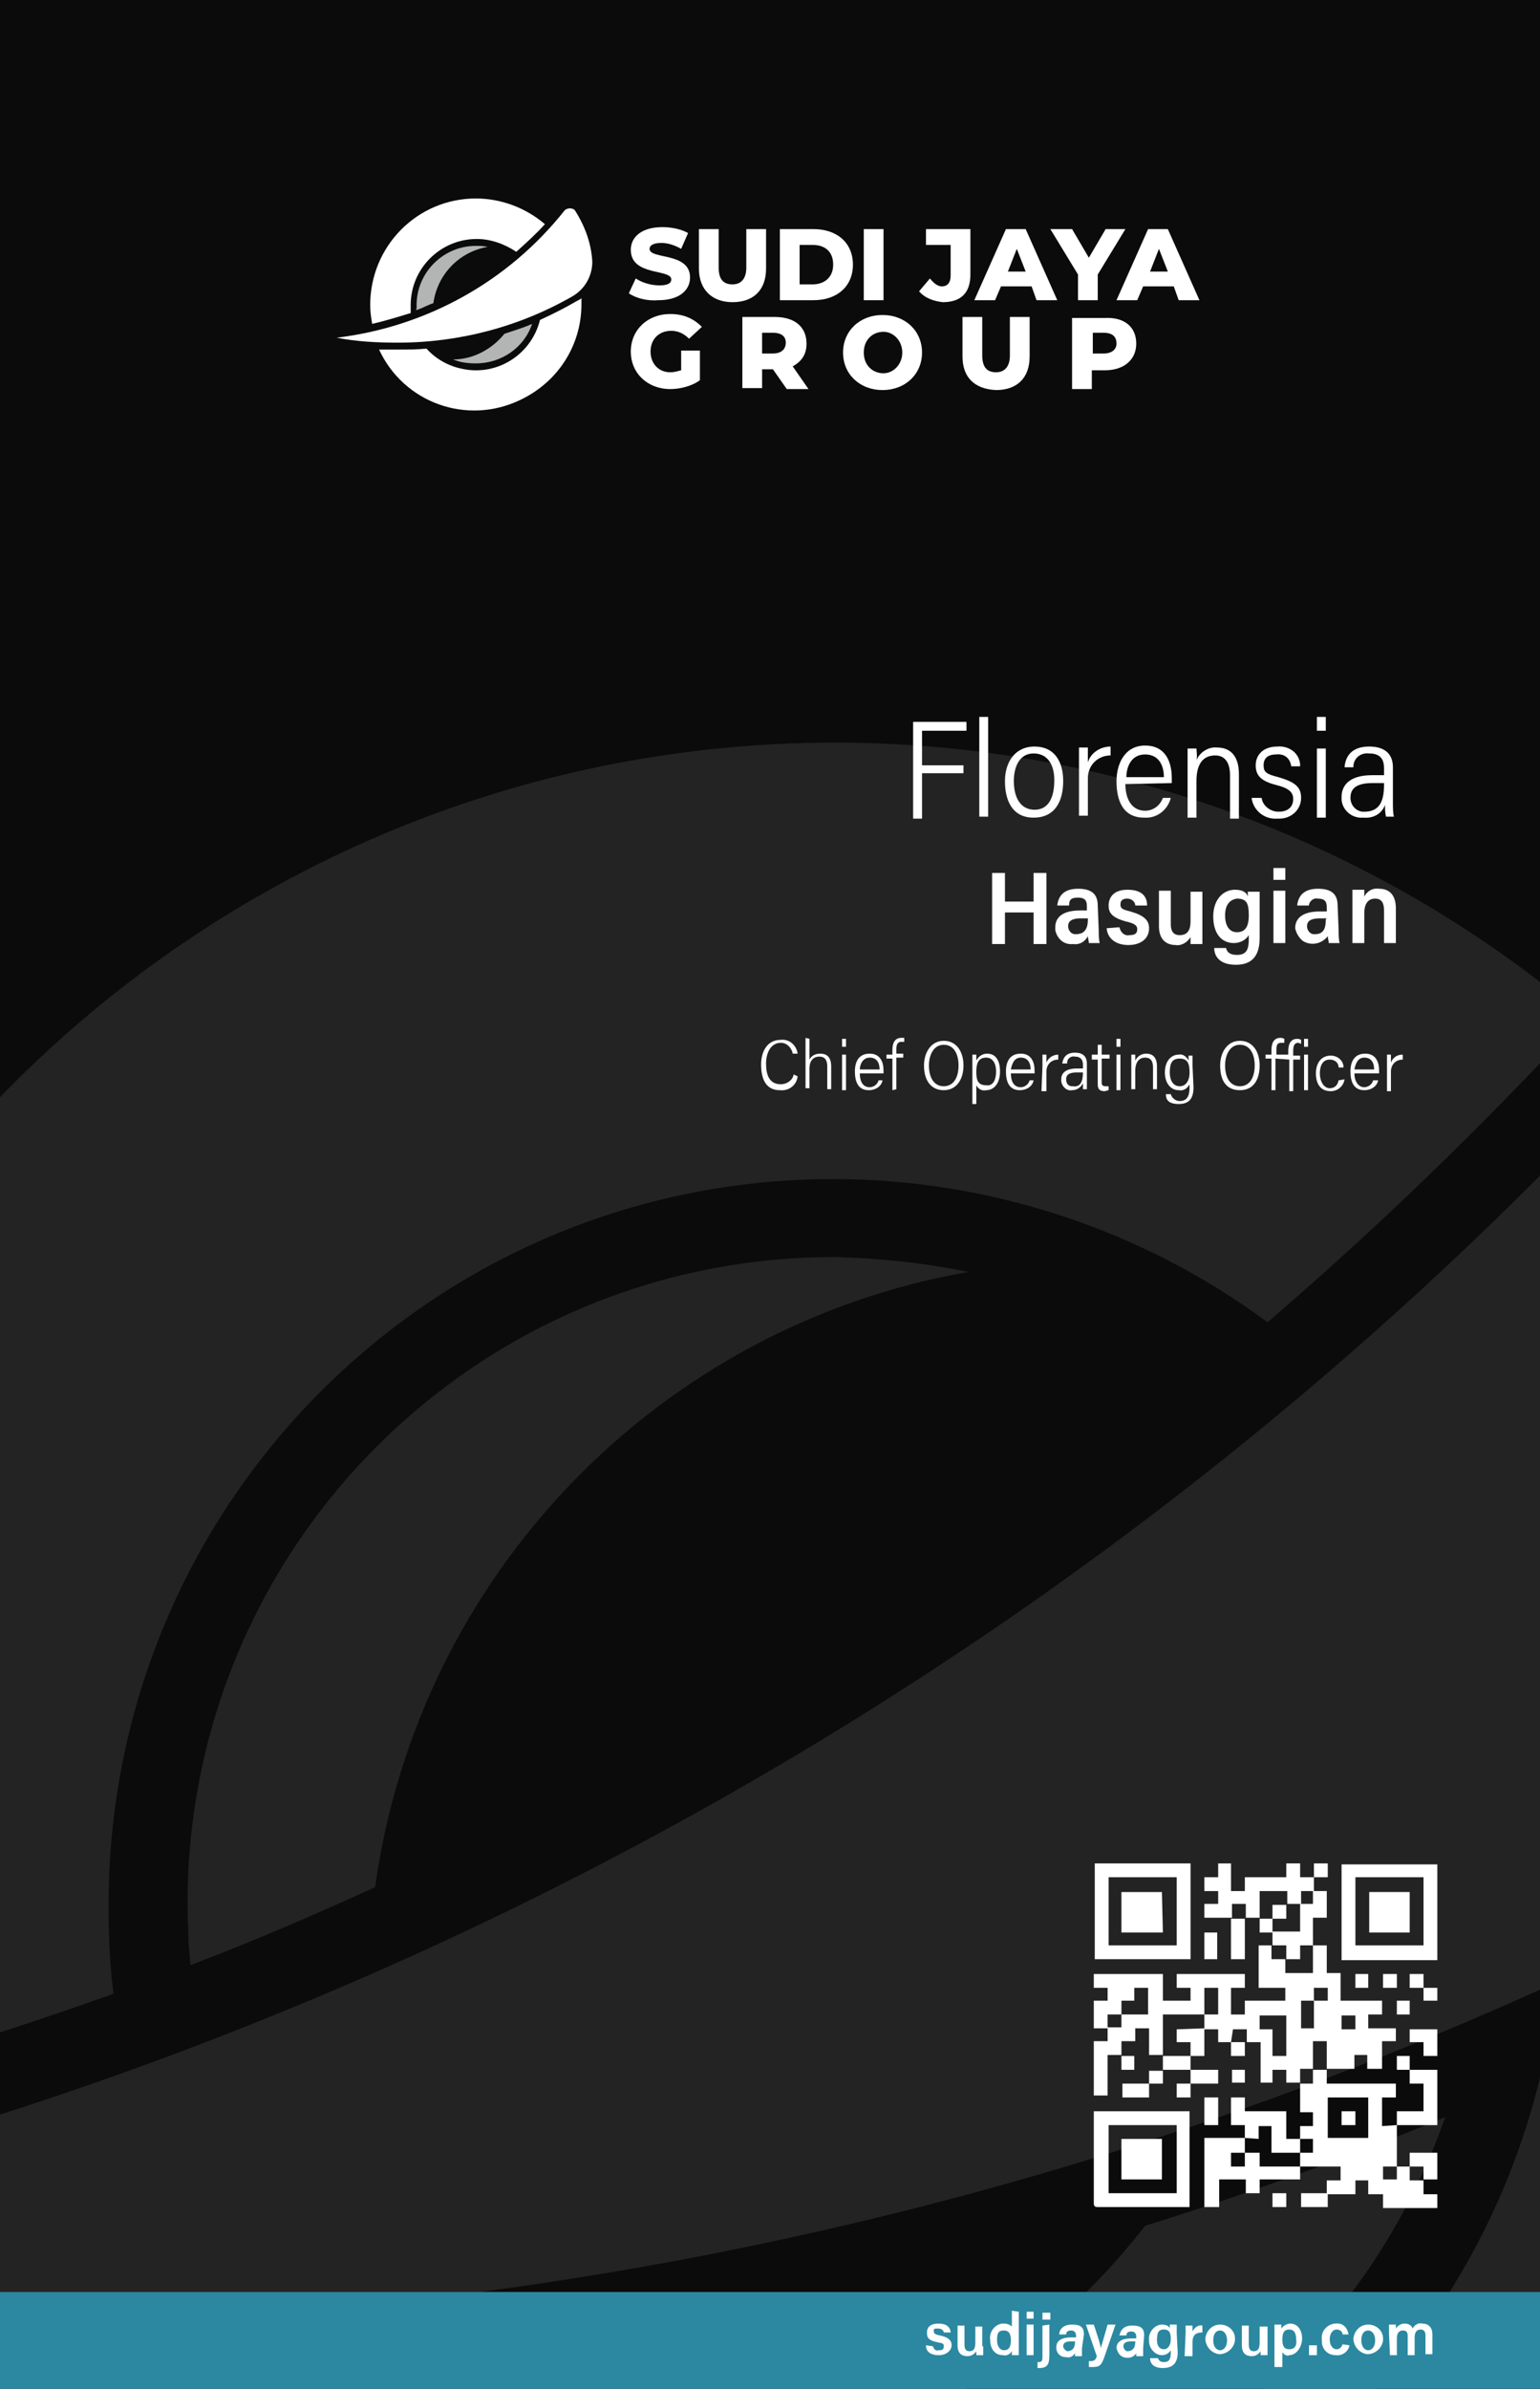 <?xml version="1.0" encoding="utf-8"?>
<!-- Generator: Adobe Illustrator 25.0.0, SVG Export Plug-In . SVG Version: 6.00 Build 0)  -->
<svg version="1.1" id="Layer_1" xmlns="http://www.w3.org/2000/svg" xmlns:xlink="http://www.w3.org/1999/xlink" x="0px" y="0px"
	 viewBox="0 0 156 241.9" style="enable-background:new 0 0 156 241.9;" xml:space="preserve">
<style type="text/css">
	.st0{clip-path:url(#SVGID_2_);}
	.st1{fill:#0B0B0B;}
	.st2{fill-rule:evenodd;clip-rule:evenodd;fill:#232323;}
	.st3{fill:#2B88A0;}
	.st4{fill:none;}
	.st5{fill:#FFFFFF;}
	.st6{enable-background:new    ;}
	.st7{fill-rule:evenodd;clip-rule:evenodd;fill:#FFFFFF;}
	.st8{fill-rule:evenodd;clip-rule:evenodd;fill:#B3B4B4;}
</style>
<g id="Layer_2_1_">
	<g id="OBJECTS">
		<g>
			<g>
				<defs>
					<rect id="SVGID_1_" x="-0.4" y="0" width="156.4" height="241.9"/>
				</defs>
				<clipPath id="SVGID_2_">
					<use xlink:href="#SVGID_1_"  style="overflow:visible;"/>
				</clipPath>
				<g class="st0">
					<rect x="-0.4" y="0" class="st1" width="156.4" height="241.9"/>
					<path class="st2" d="M84.5,75.2c-65,0.1-117.7,52.9-117.7,117.9c0,7.2,0.7,14.3,2,21.4c14.5-3.4,28.7-7.6,42.7-12.6
						c-0.4-3-0.5-6-0.5-9c0-40.6,32.8-73.5,73.4-73.5c15.8,0,31.3,5.1,44,14.5c11.3-9.7,21.9-20,32-30.9
						C139.2,85,112.3,75.2,84.5,75.2z M-22,242.9c27.6,58.8,97.7,84.2,156.5,56.6c41.3-19.4,67.7-60.9,67.7-106.6
						c0-2.4-0.1-4.6-0.2-6.9c-1.6,1.2-3.3,2.4-5,3.4c-0.2,0.1-0.4,0.3-0.6,0.5c-13,7.6-26.5,14.4-40.4,20.5
						c-9.6,39.4-49.4,63.6-88.8,54c-14.3-3.5-27.3-11.2-37.2-22.2c-10.4,0.8-20.9,1.2-31.4,1.2C-8.2,243.4-15,243.2-22,242.9
						L-22,242.9z"/>
					<path class="st2" d="M59.5,253.5c22.1-0.4,42.9-10.7,56.5-28.1c10.3-3.2,20.4-6.9,30.4-11c-4.2,11.9-11.6,22.3-21.5,30.1
						c-11.5,9-25.8,14-40.4,14C75.9,258.4,67.4,256.7,59.5,253.5L59.5,253.5z"/>
					<path class="st2" d="M19.3,199c6.3-2.4,12.6-5.1,18.7-7.9c4.4-31.6,28.7-56.8,60.1-62.3c-4.5-0.9-9-1.4-13.6-1.5
						c-36.2,0-65.5,29.3-65.5,65.5c0,1.5,0.1,2.9,0.1,4C19.2,197.5,19.2,198.2,19.3,199L19.3,199z"/>
					<path class="st2" d="M-69.8,229.6c22.1,4.2,46,5.8,68.3,5.8c68.1,0,134.9-18.2,193.7-52.6c13.6-7.8,21.9-22.3,21.9-37.9
						c0-16.9-9.3-41.4-18.4-55.8c-2-3.5-6.5-4.7-10-2.7c-0.7,0.4-1.3,0.9-1.9,1.5C121.4,166.2,29.4,217.1-69.8,229.6z"/>
					<path class="st3" d="M-3.8,232.1h193.3c1.2,0,2.3,1,2.3,2.3v5.3c0,1.2-1,2.3-2.3,2.3H-3.8c-1.2,0-2.3-1-2.3-2.3v-5.3
						C-6.1,233.1-5,232.1-3.8,232.1z"/>
				</g>
			</g>
		</g>
		<path class="st4" d="M9.9,0H146c5.5,0,9.9,4.5,9.9,9.9v222c0,5.5-4.5,9.9-9.9,9.9H9.9c-5.5,0-9.9-4.5-9.9-9.9V9.9
			C0,4.5,4.5,0,9.9,0z"/>
		<path class="st5" d="M94.5,237.6c0.1,0.3,0.3,0.5,0.6,0.4c0.4,0,0.5-0.1,0.5-0.4s-0.1-0.3-0.6-0.4c-1-0.2-1.1-0.5-1.1-1
			s0.3-0.9,1.2-0.9s1.2,0.5,1.2,0.9h-0.7c0-0.1-0.1-0.4-0.6-0.4s-0.4,0.1-0.4,0.3s0.1,0.3,0.6,0.4c1,0.2,1.2,0.6,1.2,1s-0.4,1-1.3,1
			s-1.3-0.4-1.3-1L94.5,237.6z"/>
		<path class="st5" d="M99.6,237.6c0,0.3,0,0.6,0,0.9h-0.7c0-0.1,0-0.3,0-0.4c-0.2,0.3-0.5,0.5-0.9,0.5c-0.6,0-1-0.3-1-1.1v-2h0.7
			v1.9c0,0.4,0.1,0.7,0.5,0.7s0.6-0.2,0.6-0.9v-1.6h0.7v2H99.6z"/>
		<path class="st5" d="M103.2,234.1v3.5c0,0.3,0,0.6,0,0.9h-0.7c0-0.1,0-0.3,0-0.4c-0.2,0.3-0.5,0.5-0.9,0.4c-0.8,0-1.3-0.6-1.3-1.6
			c-0.1-0.8,0.5-1.5,1.2-1.6c0.1,0,0.1,0,0.2,0c0.3,0,0.6,0.1,0.8,0.3V234L103.2,234.1z M101,237c0,0.6,0.3,1,0.7,1
			c0.6,0,0.7-0.5,0.7-1s-0.1-1-0.7-1S101,236.3,101,237z"/>
		<path class="st5" d="M104,234.1h0.7v0.7H104V234.1z M104,235.4h0.7v3.1H104V235.4z"/>
		<path class="st5" d="M106.3,235.4v3.1c0,0.9-0.2,1.3-1,1.3h-0.2v-0.6h0.1c0.3,0,0.4-0.1,0.4-0.5v-3.2L106.3,235.4z M105.6,234.9
			v-0.7h0.8v0.7H105.6z"/>
		<path class="st5" d="M109.6,237.8c0,0.2,0,0.5,0,0.8h-0.7c0-0.1,0-0.2,0-0.3c-0.2,0.3-0.5,0.5-0.9,0.4c-0.6,0-1-0.4-1-1
			c0-0.7,0.6-1,1.5-1h0.5v-0.2c0-0.2-0.1-0.5-0.5-0.5s-0.5,0.2-0.5,0.4h-0.7c0-0.5,0.4-1,1.3-1s1.2,0.3,1.2,1L109.6,237.8z
			 M108.9,237.1h-0.4c-0.6,0-0.8,0.2-0.8,0.5c0,0.2,0.2,0.4,0.4,0.5c0,0,0,0,0.1,0C108.8,238,108.9,237.6,108.9,237.1L108.9,237.1z"
			/>
		<path class="st5" d="M110.8,235.4c0.4,1.2,0.7,2.1,0.7,2.4l0,0c0.1-0.3,0.3-1,0.7-2.4h0.8l-1.1,3.2c-0.3,0.9-0.5,1.1-1.2,1.1h-0.4
			v-0.6h0.2c0.3,0,0.5-0.1,0.6-0.5l-1.1-3.2H110.8z"/>
		<path class="st5" d="M115.8,237.8c0,0.3,0,0.7,0,0.8h-0.7c0-0.1,0-0.2,0-0.3c-0.3,0.5-1,0.6-1.5,0.3c-0.3-0.2-0.4-0.5-0.5-0.8
			c0-0.7,0.6-1,1.5-1h0.5v-0.2c0-0.2-0.1-0.5-0.5-0.5s-0.5,0.2-0.5,0.4h-0.7c0.1-0.5,0.4-1,1.3-1s1.2,0.3,1.2,1L115.8,237.8z
			 M115,237.1h-0.4c-0.6,0-0.8,0.2-0.8,0.5c0,0.2,0.2,0.5,0.4,0.5c0,0,0,0,0.1,0C114.9,238,115,237.6,115,237.1L115,237.1z"/>
		<path class="st5" d="M119.3,238.2c0,1-0.4,1.6-1.5,1.6s-1.3-0.6-1.3-1h0.8c0.1,0.3,0.3,0.4,0.6,0.4c0.6,0,0.7-0.4,0.7-1V238
			c-0.2,0.3-0.5,0.5-0.9,0.5c-0.7,0-1.3-0.7-1.3-1.4V237c-0.1-0.8,0.5-1.5,1.2-1.6h0.1c0.6,0,0.8,0.3,0.8,0.4c0-0.1,0-0.3,0-0.4h0.7
			c0,0.2,0,0.6,0,0.9L119.3,238.2z M117.2,237c0,0.6,0.3,0.9,0.7,0.9s0.7-0.4,0.7-1s-0.1-1-0.7-1S117.2,236.3,117.2,237z"/>
		<path class="st5" d="M120.1,236.3c0-0.4,0-0.6,0-0.8h0.7c0,0.1,0,0.4,0,0.6c0.2-0.4,0.6-0.7,1-0.6v0.7c-0.6,0-1,0.2-1,1v1.4H120
			L120.1,236.3z"/>
		<path class="st5" d="M125.1,237c-0.1,0.8-0.8,1.4-1.6,1.4c-0.8-0.1-1.4-0.8-1.4-1.6c0.1-0.8,0.7-1.4,1.5-1.4s1.5,0.6,1.5,1.4
			C125.1,236.9,125.1,236.9,125.1,237z M122.9,237c0,0.6,0.3,1,0.7,1s0.7-0.4,0.7-1s-0.3-1-0.7-1S122.9,236.3,122.9,237z"/>
		<path class="st5" d="M128.4,237.6c0,0.3,0,0.6,0,0.9h-0.7c0-0.1,0-0.3,0-0.4c-0.2,0.3-0.5,0.5-0.9,0.5c-0.6,0-1-0.3-1-1.1v-2h0.7
			v1.9c0,0.4,0.1,0.7,0.5,0.7s0.6-0.2,0.6-0.9v-1.6h0.8V237.6z"/>
		<path class="st5" d="M129.9,238.2v1.5h-0.8v-4.3h0.7c0,0.1,0,0.3,0,0.4c0.2-0.3,0.6-0.5,0.9-0.5c0.7,0,1.2,0.6,1.2,1.5
			s-0.6,1.7-1.3,1.7C130.4,238.6,130.1,238.5,129.9,238.2z M131.3,236.9c0-0.6-0.2-1-0.7-1s-0.7,0.3-0.7,1s0.2,1,0.7,1
			S131.4,237.6,131.3,236.9L131.3,236.9z"/>
		<path class="st5" d="M132.6,238.5v-1h0.8v1H132.6z"/>
		<path class="st5" d="M136.7,237.5c-0.1,0.6-0.7,1.1-1.4,1c-0.8,0-1.4-0.6-1.4-1.4c0-0.1,0-0.2,0-0.2c-0.1-0.8,0.5-1.5,1.3-1.6h0.1
			c0.7-0.1,1.2,0.4,1.3,1.1l0,0H136c0-0.3-0.3-0.5-0.6-0.5c-0.4,0-0.7,0.4-0.7,1s0.3,1,0.7,1c0.3,0,0.5-0.2,0.6-0.5L136.7,237.5z"/>
		<path class="st5" d="M140.1,237c-0.1,0.8-0.8,1.4-1.6,1.4c-0.8-0.1-1.4-0.8-1.4-1.6c0.1-0.8,0.7-1.4,1.5-1.4s1.5,0.6,1.5,1.4
			C140.1,236.9,140.1,236.9,140.1,237z M137.9,237c0,0.6,0.3,1,0.7,1s0.7-0.4,0.7-1s-0.3-1-0.7-1S137.9,236.3,137.9,237z"/>
		<path class="st5" d="M140.7,236.2v-0.8h0.7c0,0.1,0,0.3,0,0.4c0.2-0.3,0.5-0.5,0.9-0.5s0.7,0.2,0.8,0.5c0.2-0.4,0.6-0.6,1-0.5
			c0.5,0,1,0.3,1,1.1v2h-0.7v-1.9c0-0.3-0.1-0.6-0.5-0.6s-0.6,0.3-0.6,0.8v1.8h-0.7v-1.9c0-0.4-0.1-0.6-0.5-0.6s-0.6,0.3-0.6,0.8
			v1.7h-0.7L140.7,236.2z"/>
		<path class="st5" d="M92.5,73.1h5.4V74h-4.5v3.5h4.2v0.8h-4.2v4.6h-0.9V73.1z"/>
		<path class="st5" d="M99.2,82.7V72.6h0.9v10.1H99.2z"/>
		<path class="st5" d="M107.7,79.1c0,2-0.8,3.7-3,3.7s-2.9-1.8-2.9-3.7s1-3.5,3-3.5S107.7,77.1,107.7,79.1z M102.7,79.1
			c0,1.7,0.7,2.9,2.1,2.9s2-1.2,2-3c0-1.6-0.7-2.7-2.1-2.7S102.7,77.6,102.7,79.1L102.7,79.1z"/>
		<path class="st5" d="M109.3,78.1c0-1.1,0-2.1,0-2.4h0.9c0,0.3,0,0.8,0,1.5c0.3-1,1.3-1.6,2.3-1.6v0.9c-1.3,0-2.3,1-2.3,2.3
			c0,0.1,0,0.2,0,0.3v3.5h-0.9V78.1z"/>
		<path class="st5" d="M114,79.4c0,1.6,0.7,2.7,2,2.7c0.8,0,1.5-0.5,1.8-1.3h0.8c-0.3,1.2-1.4,2.1-2.7,2c-2.2,0-2.8-1.8-2.8-3.7
			c0-1.7,0.8-3.6,2.9-3.6s2.7,1.7,2.7,3.3v0.5L114,79.4z M117.9,78.7c0-1.3-0.6-2.3-1.9-2.3c-1.5,0-1.9,1.4-1.9,2.3H117.9z"/>
		<path class="st5" d="M120.3,78c0-1.5,0-1.9,0-2.2h0.9c0,0.1,0.1,0.9,0,1.2c0.3-0.8,1.2-1.4,2.1-1.3c1.2,0,2.2,0.7,2.2,2.7v4.5
			h-0.9v-4.4c0-1.1-0.4-2-1.5-2c-1.4,0-1.9,1.1-1.9,2.6v3.7h-0.9L120.3,78z"/>
		<path class="st5" d="M127.8,80.8c0.1,0.8,0.9,1.4,1.7,1.4c1.1,0,1.5-0.6,1.5-1.3s-0.5-1.1-1.7-1.4c-1.6-0.4-2.1-1-2.1-2
			s0.7-1.9,2.2-1.9c1.1-0.1,2.2,0.6,2.3,1.8c0,0.1,0,0.2,0,0.2h-0.9c-0.1-0.8-0.7-1.3-1.5-1.2l0,0c-0.9,0-1.3,0.4-1.3,1.1
			s0.3,0.9,1.5,1.2c1.7,0.5,2.3,1,2.3,2.1c0,1.2-1,2.1-2.2,2.1c-0.1,0-0.2,0-0.2,0c-1.3,0.1-2.4-0.8-2.6-2v-0.1L127.8,80.8z"/>
		<path class="st5" d="M133.4,72.6h0.9V74h-0.9V72.6z M133.4,75.8h0.9v7h-0.9V75.8z"/>
		<path class="st5" d="M141.1,81.3c0,0.5,0,1,0.1,1.4h-0.8c-0.1-0.4-0.1-0.8-0.1-1.2c-0.3,0.9-1.2,1.4-2.2,1.3
			c-1.1,0.1-2.1-0.7-2.2-1.8c0-0.1,0-0.2,0-0.3c0-1,0.6-2.2,3.1-2.2h1.2v-0.7c0-0.7-0.2-1.5-1.5-1.5c-0.8-0.1-1.5,0.4-1.6,1.2
			c0,0.1,0,0.1,0,0.2h-0.9c0.1-1.2,0.8-2.1,2.5-2.1c1.4,0,2.4,0.6,2.4,2.1V81.3z M140.2,79.3H139c-1.9,0-2.2,0.8-2.2,1.5
			s0.5,1.3,1.2,1.4c0.1,0,0.1,0,0.2,0c1.5,0,2-1,2-2.7V79.3z"/>
		<path class="st5" d="M80.8,109c-0.1,0.9-0.9,1.5-1.8,1.4c-1.4,0-1.9-1.1-1.9-2.6c0-1.3,0.6-2.5,2-2.5c0.9-0.1,1.6,0.6,1.7,1.4l0,0
			h-0.5c-0.1-0.6-0.6-1.1-1.2-1.1c-1,0-1.5,1-1.5,2.1s0.3,2.1,1.5,2.1c0.6,0,1.2-0.4,1.3-1L80.8,109z"/>
		<path class="st5" d="M82,105.2v2.1c0.2-0.4,0.6-0.6,1.1-0.6s1.1,0.2,1.1,1.3v2.3h-0.4V108c0-0.6-0.2-1-0.8-1s-1,0.4-1,1.2v2h-0.4
			v-5.1L82,105.2z"/>
		<path class="st5" d="M85.3,105.2h0.4v0.8h-0.4V105.2z M85.3,106.8h0.4v3.6h-0.4V106.8z"/>
		<path class="st5" d="M87.1,108.7c0,0.8,0.3,1.4,1,1.4c0.4,0,0.8-0.3,0.9-0.7h0.4c-0.1,0.6-0.7,1-1.4,1c-1.1,0-1.4-0.9-1.4-1.9
			s0.4-1.8,1.5-1.8s1.4,0.9,1.4,1.7v0.3H87.1z M89.1,108.3c0-0.7-0.3-1.2-1-1.2s-1,0.7-1,1.2H89.1z"/>
		<path class="st5" d="M90.4,110.4v-3.2h-0.6v-0.4h0.6v-0.5c0-0.6,0.2-1.2,0.9-1.2c0.1,0,0.2,0,0.3,0v0.4c-0.1,0-0.2,0-0.3,0
			c-0.3,0-0.5,0.2-0.5,0.7v0.5h0.7v0.4h-0.7v3.2L90.4,110.4z"/>
		<path class="st5" d="M97.6,107.9c0,1.4-0.7,2.5-2,2.5s-2-1-2-2.5c0-1.3,0.7-2.5,2-2.5S97.6,106.5,97.6,107.9z M94.1,107.9
			c0,1.2,0.5,2.1,1.5,2.1s1.5-0.9,1.5-2.1s-0.5-2.1-1.5-2.1S94.1,106.8,94.1,107.9L94.1,107.9z"/>
		<path class="st5" d="M98.9,109.9v1.9h-0.4v-3.9c0-0.5,0-0.8,0-1.1h0.4c0,0.1,0,0.4,0,0.6c0.2-0.4,0.6-0.7,1.1-0.7
			c0.8,0,1.3,0.6,1.3,1.8s-0.6,1.9-1.4,1.9C99.5,110.5,99.1,110.3,98.9,109.9z M100.9,108.5c0-0.9-0.4-1.4-1-1.4c-0.8,0-1,0.6-1,1.4
			s0.1,1.4,1,1.4C100.5,110,100.9,109.5,100.9,108.5L100.9,108.5z"/>
		<path class="st5" d="M102.4,108.7c0,0.8,0.3,1.4,1,1.4c0.4,0,0.8-0.3,0.9-0.7h0.4c-0.1,0.6-0.7,1-1.4,1c-1.1,0-1.4-0.9-1.4-1.9
			s0.4-1.8,1.5-1.8s1.4,0.9,1.4,1.7v0.3H102.4z M104.4,108.3c0-0.7-0.3-1.2-1-1.2s-0.9,0.7-1,1.2H104.4z"/>
		<path class="st5" d="M105.6,108c0-0.6,0-1.1,0-1.2h0.4c0,0.2,0,0.4,0,0.8c0.2-0.5,0.7-0.8,1.2-0.8v0.5c-0.7,0-1.2,0.5-1.2,1.2
			c0,0.1,0,0.1,0,0.2v1.8h-0.5L105.6,108L105.6,108z"/>
		<path class="st5" d="M110.1,109.6c0,0.2,0,0.5,0,0.7h-0.4c0-0.2,0-0.4,0-0.6c-0.2,0.4-0.6,0.7-1.1,0.7c-0.5,0.1-1-0.3-1.1-0.9
			c0-0.1,0-0.1,0-0.2c0-0.5,0.3-1.1,1.6-1.1h0.6v-0.4c0-0.3-0.1-0.8-0.8-0.8c-0.4-0.1-0.8,0.2-0.8,0.6v0.1h-0.5
			c0.1-0.6,0.4-1.1,1.3-1.1c0.7,0,1.2,0.3,1.2,1.1L110.1,109.6z M109.7,108.6h-0.6c-1,0-1.1,0.4-1.1,0.7c0,0.4,0.2,0.7,0.6,0.7h0.1
			C109.4,110.1,109.7,109.6,109.7,108.6L109.7,108.6z"/>
		<path class="st5" d="M110.6,106.8h0.6v-1h0.4v1h0.8v0.4h-0.8v2.4c0,0.3,0.1,0.4,0.4,0.4c0.1,0,0.2,0,0.3,0v0.4
			c-0.1,0-0.3,0.1-0.4,0.1c-0.5,0-0.7-0.2-0.7-0.7v-2.5h-0.6C110.6,107.3,110.6,106.8,110.6,106.8z"/>
		<path class="st5" d="M113.1,105.2h0.4v0.8h-0.4V105.2z M113.1,106.8h0.4v3.6h-0.4V106.8z"/>
		<path class="st5" d="M114.6,107.9c0-0.8,0-1,0-1.1h0.4c0,0.1,0,0.5,0,0.6c0.2-0.4,0.6-0.7,1.1-0.7c0.6,0,1.1,0.3,1.1,1.3v2.3h-0.4
			v-2.2c0-0.6-0.2-1-0.8-1c-0.7,0-1,0.6-1,1.3v1.9h-0.4C114.6,110.3,114.6,107.9,114.6,107.9z"/>
		<path class="st5" d="M120.9,110.1c0,1.1-0.4,1.7-1.5,1.7s-1.3-0.5-1.3-1h0.5c0.1,0.4,0.5,0.7,0.9,0.7c0.8,0,1-0.6,1-1.4v-0.3
			c-0.2,0.4-0.6,0.7-1.1,0.6c-0.8,0-1.4-0.7-1.4-1.8s0.6-1.8,1.4-1.8c0.4-0.1,0.8,0.2,1,0.6c0-0.2,0-0.4,0-0.5h0.4c0,0.2,0,0.5,0,1
			L120.9,110.1z M118.5,108.6c0,0.9,0.4,1.4,1,1.4s1-0.5,1-1.4s-0.2-1.4-1-1.4S118.5,107.7,118.5,108.6z"/>
		<path class="st5" d="M127.6,107.9c0,1.4-0.6,2.5-2,2.5s-2-1-2-2.5c0-1.3,0.7-2.5,2-2.5S127.6,106.5,127.6,107.9z M124.1,107.9
			c0,1.2,0.5,2.1,1.5,2.1s1.5-0.9,1.5-2.1s-0.5-2.1-1.5-2.1S124.1,106.8,124.1,107.9L124.1,107.9z"/>
		<path class="st5" d="M129.2,107.2v3.2h-0.4v-3.2h-0.6v-0.4h0.6v-0.5c0-0.6,0.2-1.2,0.9-1.2c0.1,0,0.2,0,0.4,0.1v0.4
			c-0.1,0-0.2,0-0.3,0c-0.4,0-0.5,0.2-0.5,0.7v0.5h1.2v-0.4c0-0.6,0.2-1.2,0.9-1.2c0.1,0,0.2,0,0.4,0.1v0.4c-0.1,0-0.2-0.1-0.3-0.1
			c-0.3,0-0.5,0.2-0.5,0.8v0.5h0.7v0.4H131v3.2h-0.4v-3.2L129.2,107.2z"/>
		<path class="st5" d="M132.1,105.2h0.4v0.8h-0.4V105.2z M132.1,106.8h0.4v3.6h-0.4V106.8z"/>
		<path class="st5" d="M136.2,109.3c-0.1,0.7-0.7,1.2-1.4,1.2c-1,0-1.5-0.7-1.5-1.8c0-1,0.5-1.8,1.5-1.8c0.7,0,1.3,0.5,1.3,1.2l0,0
			h-0.5c0-0.5-0.4-0.8-0.9-0.8c-0.7,0-1,0.6-1,1.4s0.4,1.5,1,1.5c0.5,0,0.8-0.3,0.9-0.8L136.2,109.3z"/>
		<path class="st5" d="M137.2,108.7c0,0.8,0.4,1.4,1,1.4c0.4,0,0.8-0.3,0.9-0.7h0.5c-0.1,0.6-0.7,1-1.4,1c-1.1,0-1.4-0.9-1.4-1.9
			s0.4-1.8,1.5-1.8s1.4,0.9,1.4,1.7v0.3H137.2z M139.2,108.3c0-0.7-0.3-1.2-1-1.2s-0.9,0.7-1,1.2H139.2z"/>
		<path class="st5" d="M140.5,108c0-0.6,0-1.1,0-1.2h0.4c0,0.2,0,0.4,0,0.8c0.2-0.5,0.6-0.8,1.2-0.8v0.5c-0.7,0-1.2,0.5-1.2,1.2
			c0,0.1,0,0.1,0,0.2v1.8h-0.4V108z"/>
		<path class="st5" d="M100.5,88.4h1.3v2.9h2.9v-2.9h1.3v7.2h-1.3v-3.2h-2.9v3.2h-1.3V88.4z"/>
		<path class="st5" d="M111.3,94.2c0,0.4,0,0.9,0.1,1.3h-1.1c0-0.2-0.1-0.5-0.1-0.7c-0.3,0.6-0.9,0.9-1.5,0.8
			c-0.9,0.1-1.6-0.5-1.8-1.4c0-0.1,0-0.2,0-0.3c0-0.9,0.6-1.7,2.5-1.7h0.7v-0.4c0-0.5-0.1-0.9-0.9-0.9s-0.9,0.3-0.9,0.8h-1.2
			c0.1-0.9,0.6-1.7,2.1-1.7c1.2,0,2,0.4,2,1.7L111.3,94.2z M110.2,93h-0.7c-1.1,0-1.3,0.4-1.3,0.8s0.3,0.8,0.7,0.8h0.1
			c0.9,0,1.2-0.6,1.2-1.5L110.2,93z"/>
		<path class="st5" d="M113.4,93.9c0.1,0.5,0.5,0.9,1,0.8c0.6,0,0.8-0.2,0.8-0.6s-0.3-0.6-1.2-0.8c-1.4-0.4-1.7-0.9-1.7-1.6
			s0.4-1.6,1.9-1.6s2,0.7,2,1.6H115c0-0.4-0.4-0.7-0.8-0.7l0,0c-0.5,0-0.7,0.2-0.7,0.6s0.2,0.5,1,0.7c1.4,0.4,1.9,0.9,1.9,1.7
			c0,1.1-0.9,1.7-2.1,1.7s-2.1-0.6-2.2-1.7L113.4,93.9z"/>
		<path class="st5" d="M121.8,94c0,0.7,0,1.3,0,1.6h-1.2c0-0.2,0-0.5,0-0.7c-0.3,0.5-0.9,0.9-1.5,0.8c-1,0-1.7-0.6-1.7-1.9v-3.6h1.2
			v3.4c0,0.6,0.2,1.1,0.9,1.1s1.1-0.4,1.1-1.4v-3h1.2V94z"/>
		<path class="st5" d="M127.6,95c0,1.7-0.7,2.7-2.4,2.7S123,96.8,123,96h1.2c0.1,0.5,0.5,0.7,1.1,0.7c1,0,1.2-0.6,1.2-1.6v-0.4
			c-0.3,0.5-0.9,0.8-1.5,0.8c-1.3,0-2.1-1-2.1-2.7s1-2.7,2.2-2.7c0.8,0,1.2,0.3,1.3,0.7c0-0.2,0-0.4,0-0.5h1.2c0,0.3,0,0.8,0,1.6
			C127.6,91.9,127.6,95,127.6,95z M124.1,92.7c0,1,0.4,1.7,1.2,1.7s1.2-0.5,1.2-1.7s-0.2-1.7-1.2-1.7
			C124.6,91.1,124.1,91.6,124.1,92.7L124.1,92.7z"/>
		<path class="st5" d="M129,87.9h1.2v1.2H129V87.9z M129,90.2h1.2v5.3H129V90.2z"/>
		<path class="st5" d="M135.6,94.2c0,0.4,0,0.9,0.1,1.3h-1.1c0-0.2-0.1-0.5-0.1-0.7c-0.6,0.8-1.7,1-2.5,0.5
			c-0.4-0.3-0.7-0.8-0.8-1.3c0-0.9,0.6-1.7,2.5-1.7h0.7v-0.4c0-0.5-0.1-0.9-0.9-0.9c-0.4-0.1-0.8,0.2-0.9,0.6v0.1h-1.2
			c0.1-0.9,0.6-1.7,2.1-1.7c1.2,0,2,0.4,2,1.7L135.6,94.2z M134.4,93h-0.7c-1.1,0-1.3,0.4-1.3,0.8s0.3,0.8,0.7,0.8h0.1
			c0.9,0,1.1-0.6,1.1-1.5L134.4,93z"/>
		<path class="st5" d="M137,91.8c0-1.1,0-1.4,0-1.7h1.2c0,0.2,0,0.5,0,0.7c0.3-0.6,0.9-0.9,1.5-0.8c1.1,0,1.7,0.7,1.7,2v3.5h-1.2
			v-3.3c0-0.7-0.2-1.2-0.9-1.2s-1.1,0.5-1.1,1.5v3H137V91.8z"/>
		<path class="st5" d="M124.7,206.8h-1.3v-1.3H122l0,0V204h1.4v-2.7H122v2.7h-4.2v4.1h-1.4v-2.7H115v1.3h-1.4v1.4h-1.4v4.1h-1.4
			v-5.5h1.4v-1.4h1.4V204h2.7v-2.7h-1.4v1.3h-1.3v1.4h-1.4v1.4h-1.4v-2.8h1.4v-1.3h-1.4v-1.4h7v2.7h2.8v-1.3h-1.4v-1.4h6.9v1.4h-1.4
			v2.7h1.4v-1.4h4.1v-1.3h-2.7V197h1.3v1.4h1.4v1.4h2.8V197h1.4v2.8h1.4v2.8h4.2v1.4h-1.4v1.4h2.8v1.3H140v2.8h-1.5v-1.4h-1.3v1.4
			h-2.8v-2.8H133v2.8h-1.3v1.4h-1.4v-1.3h-1.4v1.3h-1.2v-4.1h-1.4v-1.3h-1.4L124.7,206.8L124.7,206.8z M133.1,202.6h-1.3v2.8h1.3
			V202.6h1.4v-1.3h-1.4V202.6z M130.3,208.2v-4.1h-2.7v1.4h1.3v2.7L130.3,208.2L130.3,208.2z M135.9,204.1v1.4h1.4v-1.4H135.9z"/>
		<path class="st5" d="M141.5,215.2c0,1.4,0,2.8,0,4.2h-1.4v1.3h1.4v-1.3h1.3v1.4h1.4v1.4h1.4v1.4h-5.5v-1.4h-1.5v-1.4h-1.3v1.4
			h-2.9v-1.4h1.4v-1.4h-4.1V218h1.3v-1.4h-1.3v-1.3h1.3v-1.4h-1.3V211h1.3v-1.4h1.4v1.4h7v1.4H140v2.9L141.5,215.2L141.5,215.2z
			 M134.5,216.5h4.1v-4.1h-4.1V216.5z"/>
		<path class="st5" d="M135.9,188.8h9.7v9.7h-9.7V188.8z M144.2,197v-6.9h-6.9v6.9H144.2z"/>
		<path class="st5" d="M110.9,198.4v-9.7h9.7v9.7H110.9z M119.2,190.1h-6.9v6.9h6.9V190.1z"/>
		<path class="st5" d="M120.5,213.8v9.7h-0.4c-3,0-5.9,0-8.9,0c-0.3,0-0.4-0.1-0.4-0.4c0-3,0-6,0-9c0-0.1,0-0.2,0-0.3H120.5z
			 M119.2,215.2h-6.9v6.9h6.9V215.2z"/>
		<path class="st5" d="M133.1,190.1v1.4h-1.3v1.3h-1.4v-1.3h-2.8v2.7h-1.4v-1.4h-1.4v1.4H122v-1.4h1.4v-1.3H122v-1.4h1.4v-1.4h1.3
			v2.8h1.4v-1.4h4.2v-1.4h1.4v1.4L133.1,190.1L133.1,190.1z"/>
		<path class="st5" d="M131.7,219.4v1.3h-4.1v1.4h-1.4v-1.4h-2.7v2.8H122v-7h4.1v1.5h-1.4v1.4h1.4V218h1.5v1.4H131.7L131.7,219.4z"
			/>
		<path class="st5" d="M126.1,216.5v-1.3h-1.4v-2.8h1.4v1.4h4.2v2.8h1.4v1.4h-2.9v-2.7h-1.3v1.3L126.1,216.5L126.1,216.5z"/>
		<path class="st5" d="M128.9,197v-1.4h2.8v-2.8h1.3v-1.3h1.4v2.7H133v2.8h-1.3v1.4h-1.4V197H128.9L128.9,197z"/>
		<path class="st5" d="M141.5,215.2v-1.4h2.7V211h-1.4v-1.4h2.8v5.6L141.5,215.2L141.5,215.2z"/>
		<path class="st5" d="M142.8,219.4V218h2.8v2.7h-1.4v-1.3H142.8z"/>
		<path class="st5" d="M126.1,194.3v4.1h-1.4v-4.1H126.1L126.1,194.3z"/>
		<path class="st5" d="M142.8,205.5h2.8v2.7h-1.4v-1.4h-1.4L142.8,205.5L142.8,205.5z"/>
		<path class="st5" d="M122,205.4v2.8h-1.4v-1.4h-1.4v-1.3L122,205.4L122,205.4z"/>
		<path class="st5" d="M122,212.4h1.4v2.8H122V212.4z"/>
		<path class="st5" d="M134.5,222.1v1.4h-2.7v-1.4H134.5L134.5,222.1z"/>
		<path class="st5" d="M117.8,209.6v-1.4l0,0h2.8l0,0c0,0.5,0,0.9,0,1.4l0,0H117.8L117.8,209.6z"/>
		<path class="st5" d="M116.4,211v1.4h-2.7V211H116.4z"/>
		<path class="st5" d="M123.3,198.4H122v-2.7h1.3V198.4z"/>
		<path class="st5" d="M120.6,211c0-0.4,0-0.9,0-1.4l0,0h2.8v1.4H120.6z"/>
		<path class="st5" d="M126.1,206.8v1.4h-1.4v-1.4H126.1z"/>
		<path class="st5" d="M120.6,211v1.4h-1.4V211H120.6z"/>
		<path class="st5" d="M144.2,201.3h-1.4v-1.4h1.4V201.3L144.2,201.3z"/>
		<path class="st5" d="M140.1,201.3v-1.4h1.4v1.4H140.1z"/>
		<path class="st5" d="M133.1,190.1v-1.4h1.4v1.4H133.1L133.1,190.1z"/>
		<path class="st5" d="M128.9,222.1h1.4v1.4h-1.4V222.1z"/>
		<path class="st5" d="M113.6,208.2h1.3v1.4h-1.3V208.2L113.6,208.2z"/>
		<path class="st5" d="M142.8,209.6h-1.3v-1.4h1.3V209.6L142.8,209.6z"/>
		<path class="st5" d="M116.4,211v-1.3h1.4v1.3H116.4z"/>
		<path class="st5" d="M124.8,209.6h1.3v1.3h-1.3V209.6z"/>
		<path class="st5" d="M144.2,201.3h1.4v1.3h-1.4V201.3L144.2,201.3z"/>
		<path class="st5" d="M137.3,199.9h1.3v1.4h-1.3V199.9z"/>
		<path class="st5" d="M128.9,195.7h-1.3v-1.4h1.3V195.7L128.9,195.7z"/>
		<path class="st5" d="M142.8,204h-1.3v-1.4h1.3V204z"/>
		<path class="st5" d="M135.9,215.2v-1.4h1.4v1.4H135.9z"/>
		<path class="st5" d="M142.8,195.7h-4.1v-4.1h4.1V195.7z"/>
		<path class="st5" d="M117.8,195.7h-4.2v-4.1h4.1L117.8,195.7z"/>
		<path class="st5" d="M113.6,216.6h4.1v4.1h-4.1V216.6z"/>
		<path class="st5" d="M128.9,194.3v-1.4h1.4v1.4H128.9z"/>
		<g class="st6">
			<path class="st5" d="M63.7,29.7l0.7-1.5c0.6,0.4,1.5,0.7,2.4,0.7c0.8,0,1.2-0.2,1.2-0.6c0-1.1-4.1-0.3-4.1-3
				c0-1.3,1.1-2.3,3.2-2.3c0.9,0,1.9,0.2,2.6,0.6L69,25.2c-0.7-0.4-1.4-0.6-2-0.6c-0.9,0-1.2,0.3-1.2,0.6c0,1.1,4.1,0.3,4.1,2.9
				c0,1.3-1.1,2.3-3.2,2.3C65.6,30.5,64.4,30.2,63.7,29.7z"/>
			<path class="st5" d="M70.8,27.2v-4h2v3.9c0,1.2,0.5,1.7,1.4,1.7c0.8,0,1.4-0.5,1.4-1.7v-3.9h2v4c0,2.2-1.3,3.4-3.4,3.4
				S70.8,29.3,70.8,27.2z"/>
			<path class="st5" d="M79,23.2h3.4c2.4,0,4,1.4,4,3.6s-1.6,3.6-4,3.6H79V23.2z M82.3,28.8c1.2,0,2.1-0.7,2.1-2s-0.8-2-2.1-2H81v4
				H82.3z"/>
			<path class="st5" d="M87.5,23.2h2v7.2h-2V23.2z"/>
		</g>
		<g class="st6">
			<path class="st5" d="M93.1,29.5l1.1-1.3c0.4,0.5,0.8,0.8,1.2,0.8c0.6,0,0.9-0.4,0.9-1.1v-3.1h-2.5v-1.6h4.5v4.6
				c0,1.9-1,2.8-2.8,2.8C94.6,30.5,93.7,30.2,93.1,29.5z"/>
		</g>
		<g class="st6">
			<path class="st5" d="M104.5,29h-3.1l-0.6,1.4h-2.1l3.2-7.2h2l3.2,7.2h-2.1L104.5,29z M103.9,27.5l-0.9-2.3l-0.9,2.3H103.9z"/>
			<path class="st5" d="M111.2,27.8v2.6h-2v-2.6l-2.8-4.6h2.2l1.7,2.9l1.7-2.9h2L111.2,27.8z"/>
		</g>
		<g class="st6">
			<path class="st5" d="M118.9,29h-3.1l-0.6,1.4h-2.1l3.2-7.2h2l3.2,7.2h-2.1L118.9,29z M118.3,27.5l-0.9-2.3l-0.9,2.3H118.3z"/>
		</g>
		<g class="st6">
			<path class="st5" d="M69.1,35.5h1.8v3c-0.8,0.6-2,0.9-3,0.9c-2.3,0-4-1.6-4-3.8s1.7-3.8,4-3.8c1.4,0,2.4,0.5,3.2,1.3l-1.3,1.2
				c-0.5-0.5-1.1-0.8-1.8-0.8c-1.2,0-2.1,0.8-2.1,2.1c0,1.2,0.8,2.1,2,2.1c0.4,0,0.7-0.1,1.1-0.2V35.5z"/>
			<path class="st5" d="M78.3,37.4h-1.1v1.9h-2v-7.2h3.3c2,0,3.2,1,3.2,2.7c0,1.1-0.5,1.8-1.4,2.3l1.6,2.3h-2.2L78.3,37.4z
				 M78.3,33.7h-1.1v2.1h1.1c0.8,0,1.3-0.4,1.3-1.1C79.6,34.1,79.2,33.7,78.3,33.7z"/>
			<path class="st5" d="M85.4,35.7c0-2.2,1.7-3.8,4-3.8s4,1.6,4,3.8s-1.7,3.8-4,3.8S85.4,37.9,85.4,35.7z M91.4,35.7
				c0-1.2-0.9-2.1-1.9-2.1c-1.1,0-2,0.8-2,2.1s0.9,2.1,2,2.1C90.5,37.8,91.4,36.9,91.4,35.7z"/>
			<path class="st5" d="M97.5,36.1v-4h2V36c0,1.2,0.5,1.7,1.4,1.7c0.8,0,1.4-0.5,1.4-1.7v-3.9h2v4c0,2.2-1.3,3.4-3.4,3.4
				C98.7,39.4,97.5,38.2,97.5,36.1z"/>
			<path class="st5" d="M115.1,34.8c0,1.6-1.2,2.7-3.2,2.7h-1.3v1.9h-2v-7.2h3.3C113.9,32.1,115.1,33.1,115.1,34.8z M113.1,34.8
				c0-0.7-0.4-1.1-1.3-1.1h-1.1v2.1h1.1C112.6,35.8,113.1,35.4,113.1,34.8z"/>
		</g>
		<g>
			<path class="st7" d="M48.2,20.1c-5.9,0-10.7,4.8-10.7,10.8c0,0.7,0.1,1.3,0.2,1.9c1.3-0.3,2.6-0.7,3.9-1.1c0-0.3,0-0.5,0-0.8
				c0-3.7,3-6.7,6.7-6.7c1.4,0,2.8,0.5,4,1.3c1-0.9,2-1.8,2.9-2.8C53.2,21,50.7,20.1,48.2,20.1L48.2,20.1z M38.4,35.4
				c2.5,5.4,8.9,7.7,14.3,5.1c3.8-1.8,6.2-5.5,6.2-9.7c0-0.2,0-0.4,0-0.6c-0.1,0.1-0.3,0.2-0.5,0.3l0,0c-1.2,0.7-2.4,1.3-3.7,1.9
				c-0.9,3.6-4.5,5.8-8.1,4.9c-1.3-0.3-2.5-1-3.4-2c-0.9,0.1-1.9,0.1-2.9,0.1C39.8,35.4,39.1,35.4,38.4,35.4L38.4,35.4z"/>
		</g>
		<g>
			<path class="st8" d="M45.9,36.4c2,0,3.9-1,5.2-2.6c0.9-0.3,1.9-0.6,2.8-1c-0.8,2.4-3.1,4-5.7,4C47.4,36.8,46.6,36.7,45.9,36.4
				L45.9,36.4z"/>
		</g>
		<g>
			<path class="st8" d="M42.2,31.4c0.6-0.2,1.1-0.5,1.7-0.7c0.4-2.9,2.6-5.2,5.5-5.7c-0.4-0.1-0.8-0.1-1.2-0.1c-3.3,0-6,2.7-6,6
				c0,0.1,0,0.3,0,0.4C42.1,31.3,42.1,31.3,42.2,31.4L42.2,31.4z"/>
		</g>
		<g>
			<path class="st7" d="M34.1,34.2c2.1,0.4,4.1,0.5,6.2,0.5c6.2,0,12.3-1.6,17.7-4.7c1.2-0.7,2-2,2-3.5c-0.1-1.8-0.7-3.5-1.7-5.1
				c-0.1-0.2-0.3-0.3-0.6-0.3c-0.2,0-0.4,0.1-0.5,0.2C51.5,28.5,43.2,33.1,34.1,34.2z"/>
		</g>
	</g>
</g>
</svg>
